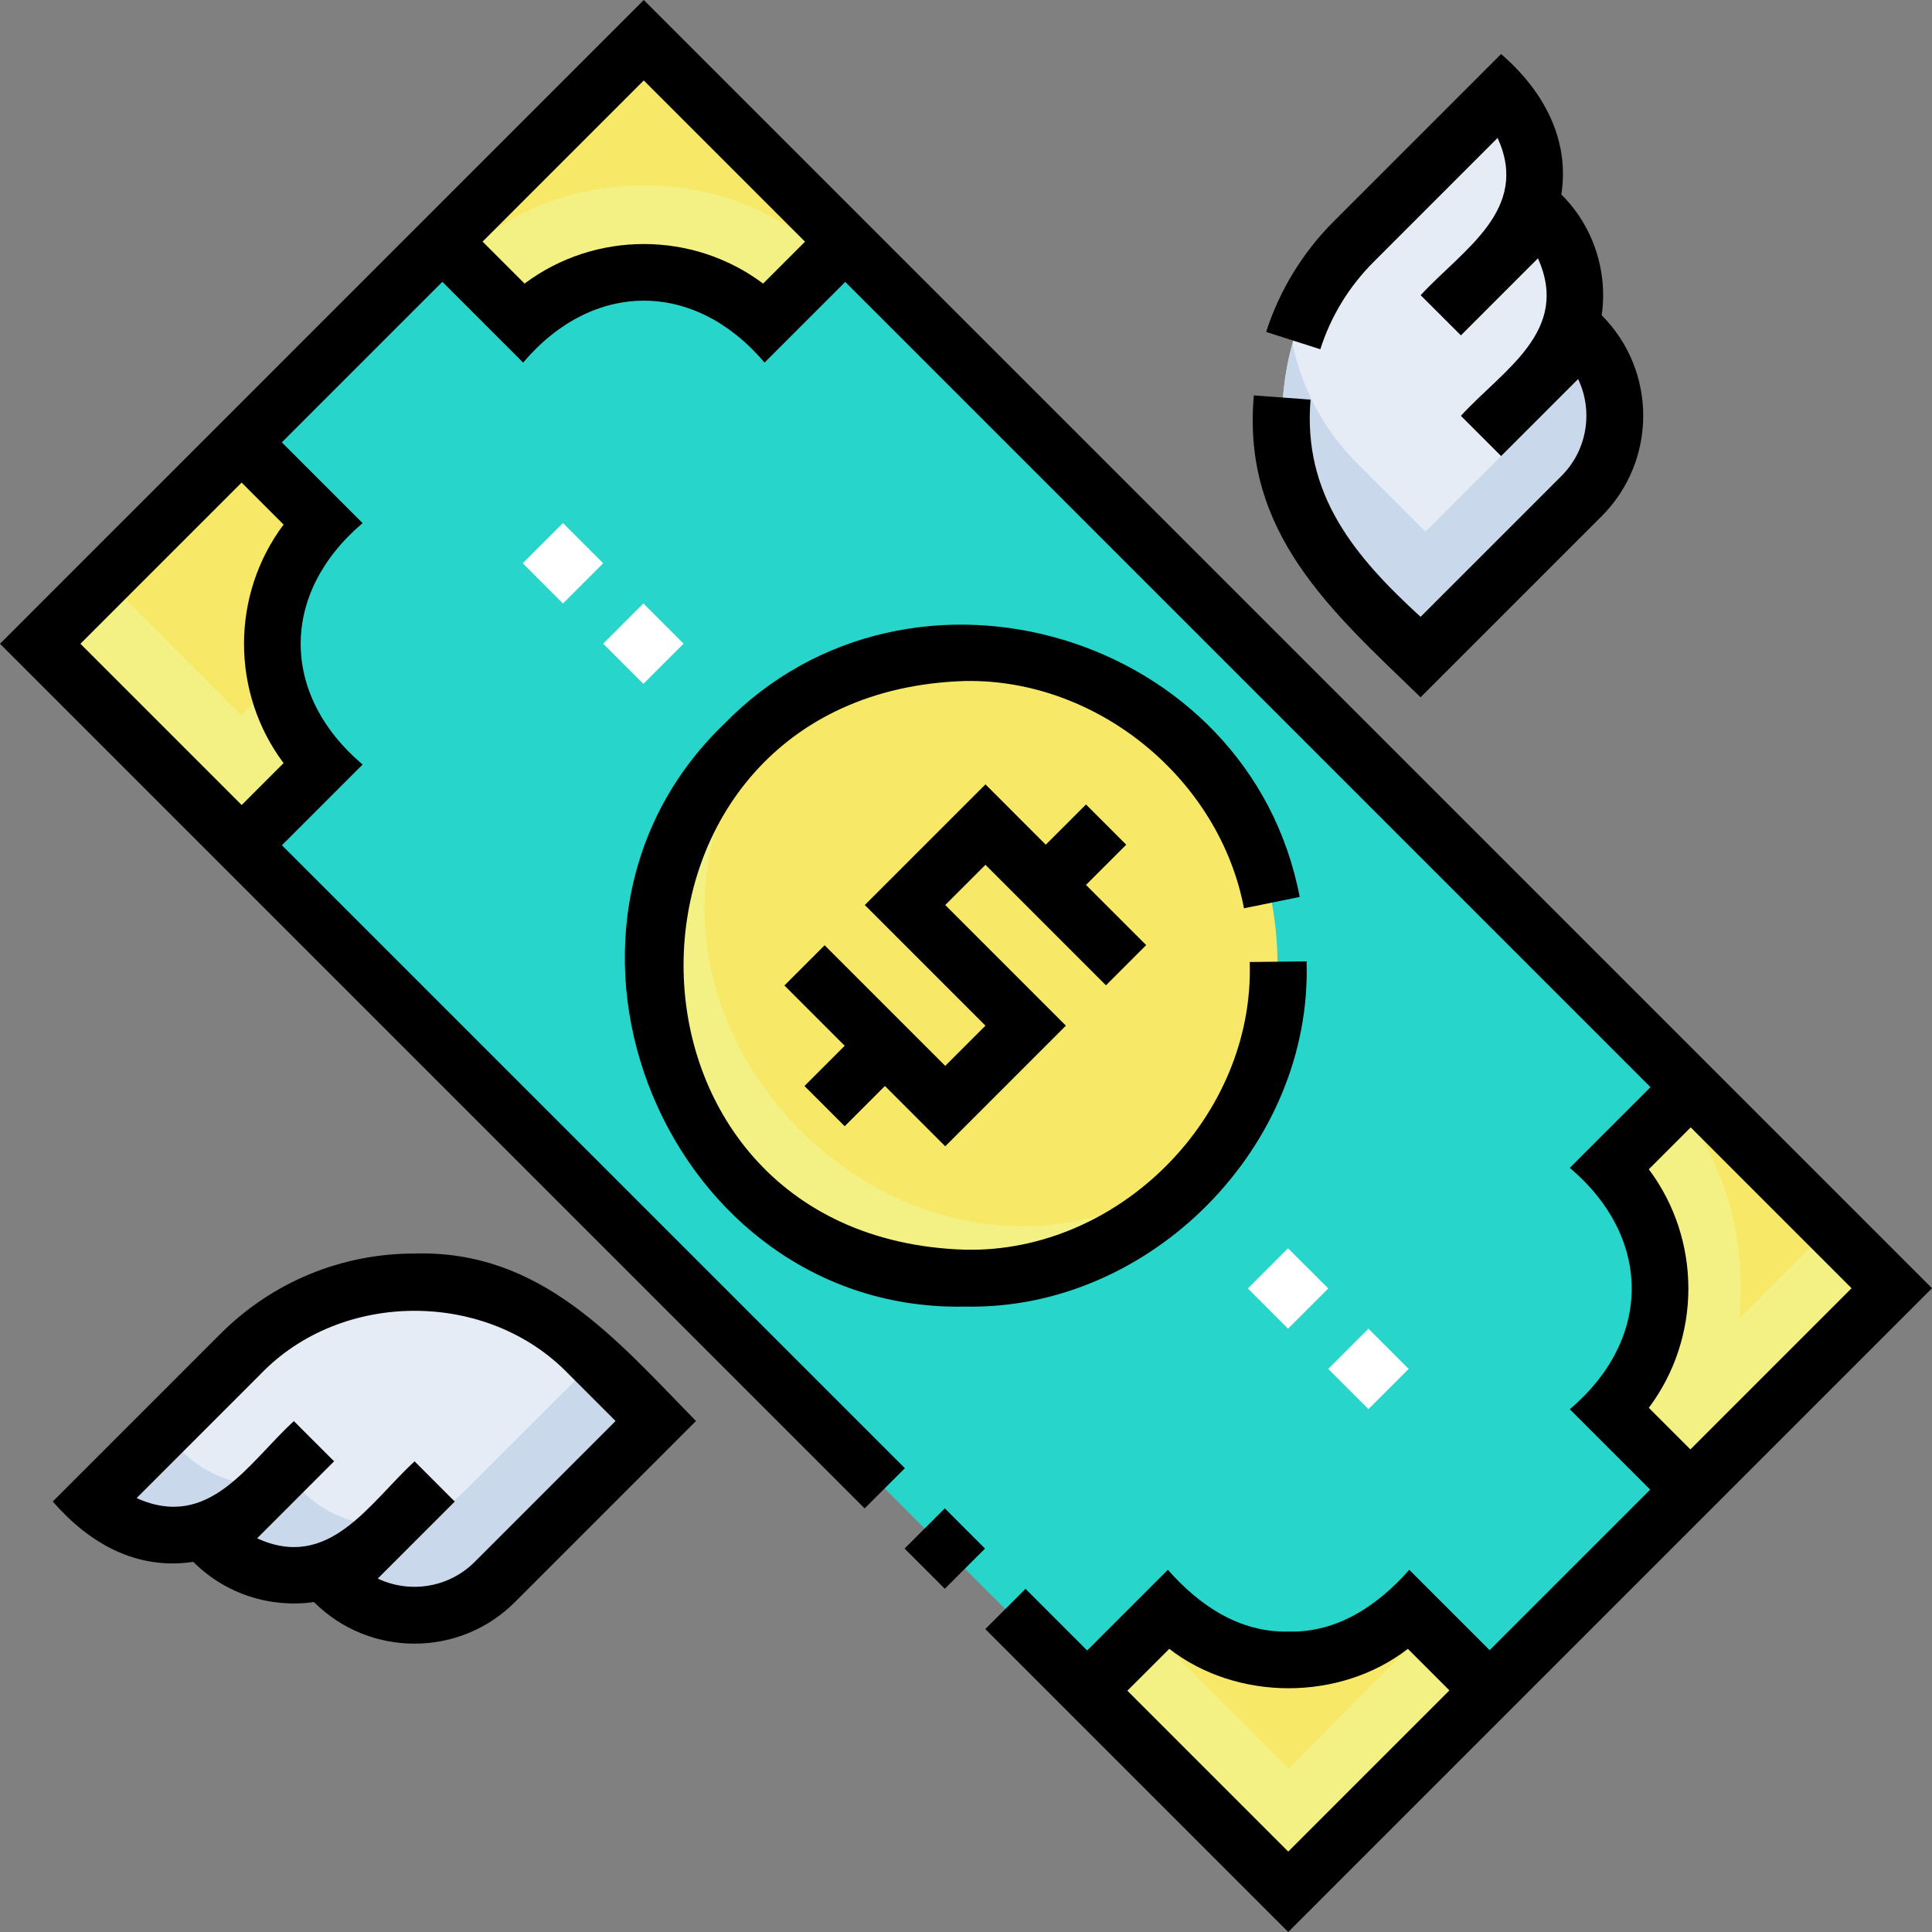 <svg width="83" height="83" viewBox="0 0 83 83" fill="none" xmlns="http://www.w3.org/2000/svg">
<rect x="0" y="0" width="83" height="83" fill="#808080" stroke="none"/>
<path d="M1.725 27.658L27.649 1.734L81.257 55.342L55.333 81.266L1.725 27.658Z" fill="#28D5CB"/>
<path d="M55.344 76.058L4.335 25.049L1.728 27.656L55.344 81.272L81.272 55.344L78.665 52.737L55.344 76.058Z" fill="#28D5CB"/>
<path d="M19.004 10.379L22.474 13.849C25.338 10.986 29.982 10.986 32.846 13.849L36.286 10.409L27.656 1.728L19.004 10.379Z" fill="#F8E868"/>
<path d="M34.357 10.11C30.66 7.246 24.667 7.246 20.97 10.11L20.014 9.37L19.004 10.379L22.474 13.849C25.338 10.986 29.981 10.986 32.845 13.849L36.286 10.409L35.279 9.396L34.357 10.11Z" fill="#F3F183"/>
<path d="M46.731 72.565L50.201 69.095C53.065 71.959 57.708 71.959 60.572 69.095L64.013 72.535L55.383 81.217L46.731 72.565Z" fill="#F8E868"/>
<path d="M55.366 75.976L49.343 69.953L46.731 72.565L55.383 81.217L64.013 72.535L61.392 69.915L55.366 75.976Z" fill="#F3F183"/>
<path d="M72.638 64.013L81.272 55.344L72.608 46.731L69.168 50.172C72.031 53.035 72.031 57.679 69.168 60.543L72.638 64.013Z" fill="#F8E868"/>
<path d="M81.272 55.344L78.632 52.719L74.721 56.645C75.007 53.656 74.314 50.524 72.638 48.227L73.258 47.377L72.608 46.731L69.168 50.172C72.031 53.035 72.031 57.679 69.168 60.543L72.637 64.013L81.272 55.344Z" fill="#F3F183"/>
<path d="M10.362 36.293L1.728 27.624L10.392 19.012L13.832 22.452C10.968 25.316 10.968 29.959 13.832 32.823L10.362 36.293Z" fill="#F8E868"/>
<path d="M10.362 30.73L4.512 24.856L1.728 27.625L10.362 36.294L13.832 32.824C12.808 31.8 12.152 30.547 11.861 29.231L10.362 30.73Z" fill="#F3F183"/>
<path d="M54.639 38.777C52.776 28.523 39.251 24.371 31.97 31.97C19.757 44.82 38.127 63.188 50.975 50.974C54.316 47.662 55.434 43.142 54.639 38.777Z" fill="#F8E868"/>
<path d="M33.344 30.73C32.866 31.102 32.406 31.514 31.97 31.97C19.756 44.82 38.126 63.188 50.974 50.974C51.395 50.557 51.781 50.12 52.132 49.667C39.737 59.515 23.379 43.108 33.344 30.73Z" fill="#F3F183"/>
<path d="M53.608 55.354L55.335 53.627L57.063 55.354L55.335 57.081L53.608 55.354Z" fill="white"/>
<path d="M57.062 58.809L58.79 57.082L60.517 58.809L58.79 60.536L57.062 58.809Z" fill="white"/>
<path d="M22.458 24.198L24.185 22.471L25.913 24.198L24.185 25.926L22.458 24.198Z" fill="white"/>
<path d="M25.913 27.653L27.64 25.925L29.367 27.653L27.64 29.38L25.913 27.653Z" fill="white"/>
<path d="M21.256 67.964C19.35 69.87 16.259 69.87 14.353 67.964L18.673 63.644L16.081 66.236C14.172 68.144 11.077 68.144 9.169 66.236L13.489 61.915L10.899 64.505C8.992 66.412 5.901 66.412 3.994 64.505L10.325 58.174C14.459 54.04 21.163 54.04 25.298 58.174L28.172 61.048L21.256 67.964Z" fill="#E5ECF5"/>
<path d="M25.568 58.443L19.923 64.088C18.017 65.994 14.926 65.994 13.02 64.088L14.748 62.36C12.839 64.269 9.744 64.269 7.835 62.36L12.156 58.04L9.566 60.63C8.699 61.497 7.587 61.968 6.453 62.047L3.994 64.505C5.901 66.412 8.992 66.412 10.899 64.505L9.169 66.236C11.078 68.144 14.173 68.144 16.082 66.236L14.354 67.964C16.26 69.87 19.351 69.87 21.257 67.964L28.172 61.048L25.568 58.443Z" fill="#CAD8EB"/>
<path d="M67.945 14.409L66.218 16.137C68.126 14.228 68.126 11.133 66.218 9.224L61.897 13.545L64.487 10.955C66.394 9.048 66.394 5.956 64.487 4.049L58.156 10.38C56.922 11.614 56.056 13.077 55.559 14.632C54.484 18.371 55.209 22.45 58.156 25.354C58.156 25.354 61.03 28.227 61.03 28.227L67.946 21.312C69.852 19.406 69.852 16.315 67.945 14.409Z" fill="#E5ECF5"/>
<path d="M68.156 15.923L61.24 22.839C61.24 22.839 58.366 19.965 58.366 19.965C56.849 18.471 55.922 16.664 55.526 14.753C54.501 18.459 55.24 22.482 58.156 25.353C58.156 25.353 61.029 28.227 61.029 28.227L67.945 21.311C69.569 19.687 69.809 17.203 68.665 15.325C68.514 15.534 68.344 15.735 68.156 15.923Z" fill="#CAD8EB"/>
<path d="M27.656 0L0 27.656L37.146 64.802L38.874 63.075L12.111 36.312L15.577 32.845C12.03 29.839 12.032 25.479 15.577 22.474L12.107 19.004L19.004 12.107L22.474 15.577C25.481 12.03 29.841 12.032 32.845 15.577L36.312 12.111L70.906 46.705L67.44 50.172C70.987 53.178 70.985 57.538 67.44 60.542L70.893 63.995L63.996 70.893L60.542 67.44C59.203 68.963 57.457 70.148 55.357 70.094C53.246 70.143 51.52 68.968 50.172 67.44L46.705 70.906L44.057 68.258L42.329 69.985L55.344 83L83 55.343L27.656 0ZM12.183 22.536C9.917 25.562 9.917 29.758 12.183 32.784L10.383 34.584L3.455 27.656L10.379 20.732L12.183 22.536ZM32.784 12.183C29.758 9.917 25.562 9.917 22.536 12.183L20.732 10.379L27.656 3.455L34.584 10.383L32.784 12.183ZM70.834 60.481C73.1 57.456 73.1 53.259 70.834 50.233L72.634 48.433L79.545 55.344L72.621 62.268L70.834 60.481ZM48.433 72.634L50.233 70.835C53.139 73.092 57.575 73.092 60.482 70.835L62.268 72.621L55.344 79.545L48.433 72.634Z" fill="black"/>
<path d="M38.862 66.527L40.59 64.8L42.317 66.528L40.59 68.255L38.862 66.527Z" fill="black"/>
<path d="M41.472 56.132C49.415 56.297 56.392 49.244 56.131 41.301L53.688 41.329C53.905 47.948 48.091 53.827 41.472 53.688C25.33 53.202 25.332 29.741 41.472 29.256C47.143 29.162 52.386 33.46 53.442 39.021L55.836 38.534C53.672 27.229 39.141 22.851 31.106 31.106C21.876 39.977 28.687 56.404 41.472 56.132Z" fill="black"/>
<path d="M47.513 42.33L49.24 40.602L46.655 38.017L48.383 36.289L46.655 34.561L44.927 36.289L42.336 33.697L37.153 38.88L42.336 44.063L40.608 45.791L35.426 40.609L33.699 42.337L36.289 44.927L34.561 46.655L36.289 48.383L38.017 46.655L40.608 49.246L45.791 44.063L40.608 38.88L42.336 37.153L47.513 42.33Z" fill="black"/>
<path d="M17.812 53.852C14.658 53.852 11.692 55.08 9.462 57.31L2.267 64.505C3.827 66.301 5.863 67.467 8.303 67.098C9.714 68.509 11.649 69.085 13.488 68.826C15.867 71.207 19.74 71.208 22.121 68.828L29.9 61.048C26.44 57.514 23.242 53.701 17.812 53.852ZM20.393 67.1C19.269 68.224 17.589 68.463 16.229 67.816L19.537 64.508L17.81 62.78C15.846 64.594 14.141 67.503 11.045 66.088L14.353 62.779L12.626 61.052C10.654 62.856 8.998 65.769 5.869 64.359L11.189 59.038C14.675 55.405 20.948 55.405 24.435 59.038L26.445 61.048L20.393 67.1Z" fill="black"/>
<path d="M61.03 29.955L68.809 22.176C71.188 19.796 71.189 15.925 68.81 13.546C69.083 11.649 68.441 9.704 67.076 8.356C67.445 5.996 66.315 3.895 64.487 2.322L57.292 9.517C55.965 10.844 54.963 12.484 54.395 14.26L56.722 15.004C57.179 13.577 57.952 12.312 59.02 11.244L64.338 5.925C65.752 9.018 62.839 10.724 61.033 12.681L62.761 14.408C63.296 13.873 65.585 11.584 66.07 11.098C67.486 14.233 64.564 15.894 62.761 17.864L64.489 19.592L67.797 16.284C68.444 17.644 68.206 19.324 67.081 20.448L61.029 26.5C58.201 23.911 55.963 21.254 56.302 17.168L53.866 16.987C53.338 22.888 57.188 26.241 61.03 29.955Z" fill="black"/>
</svg>
